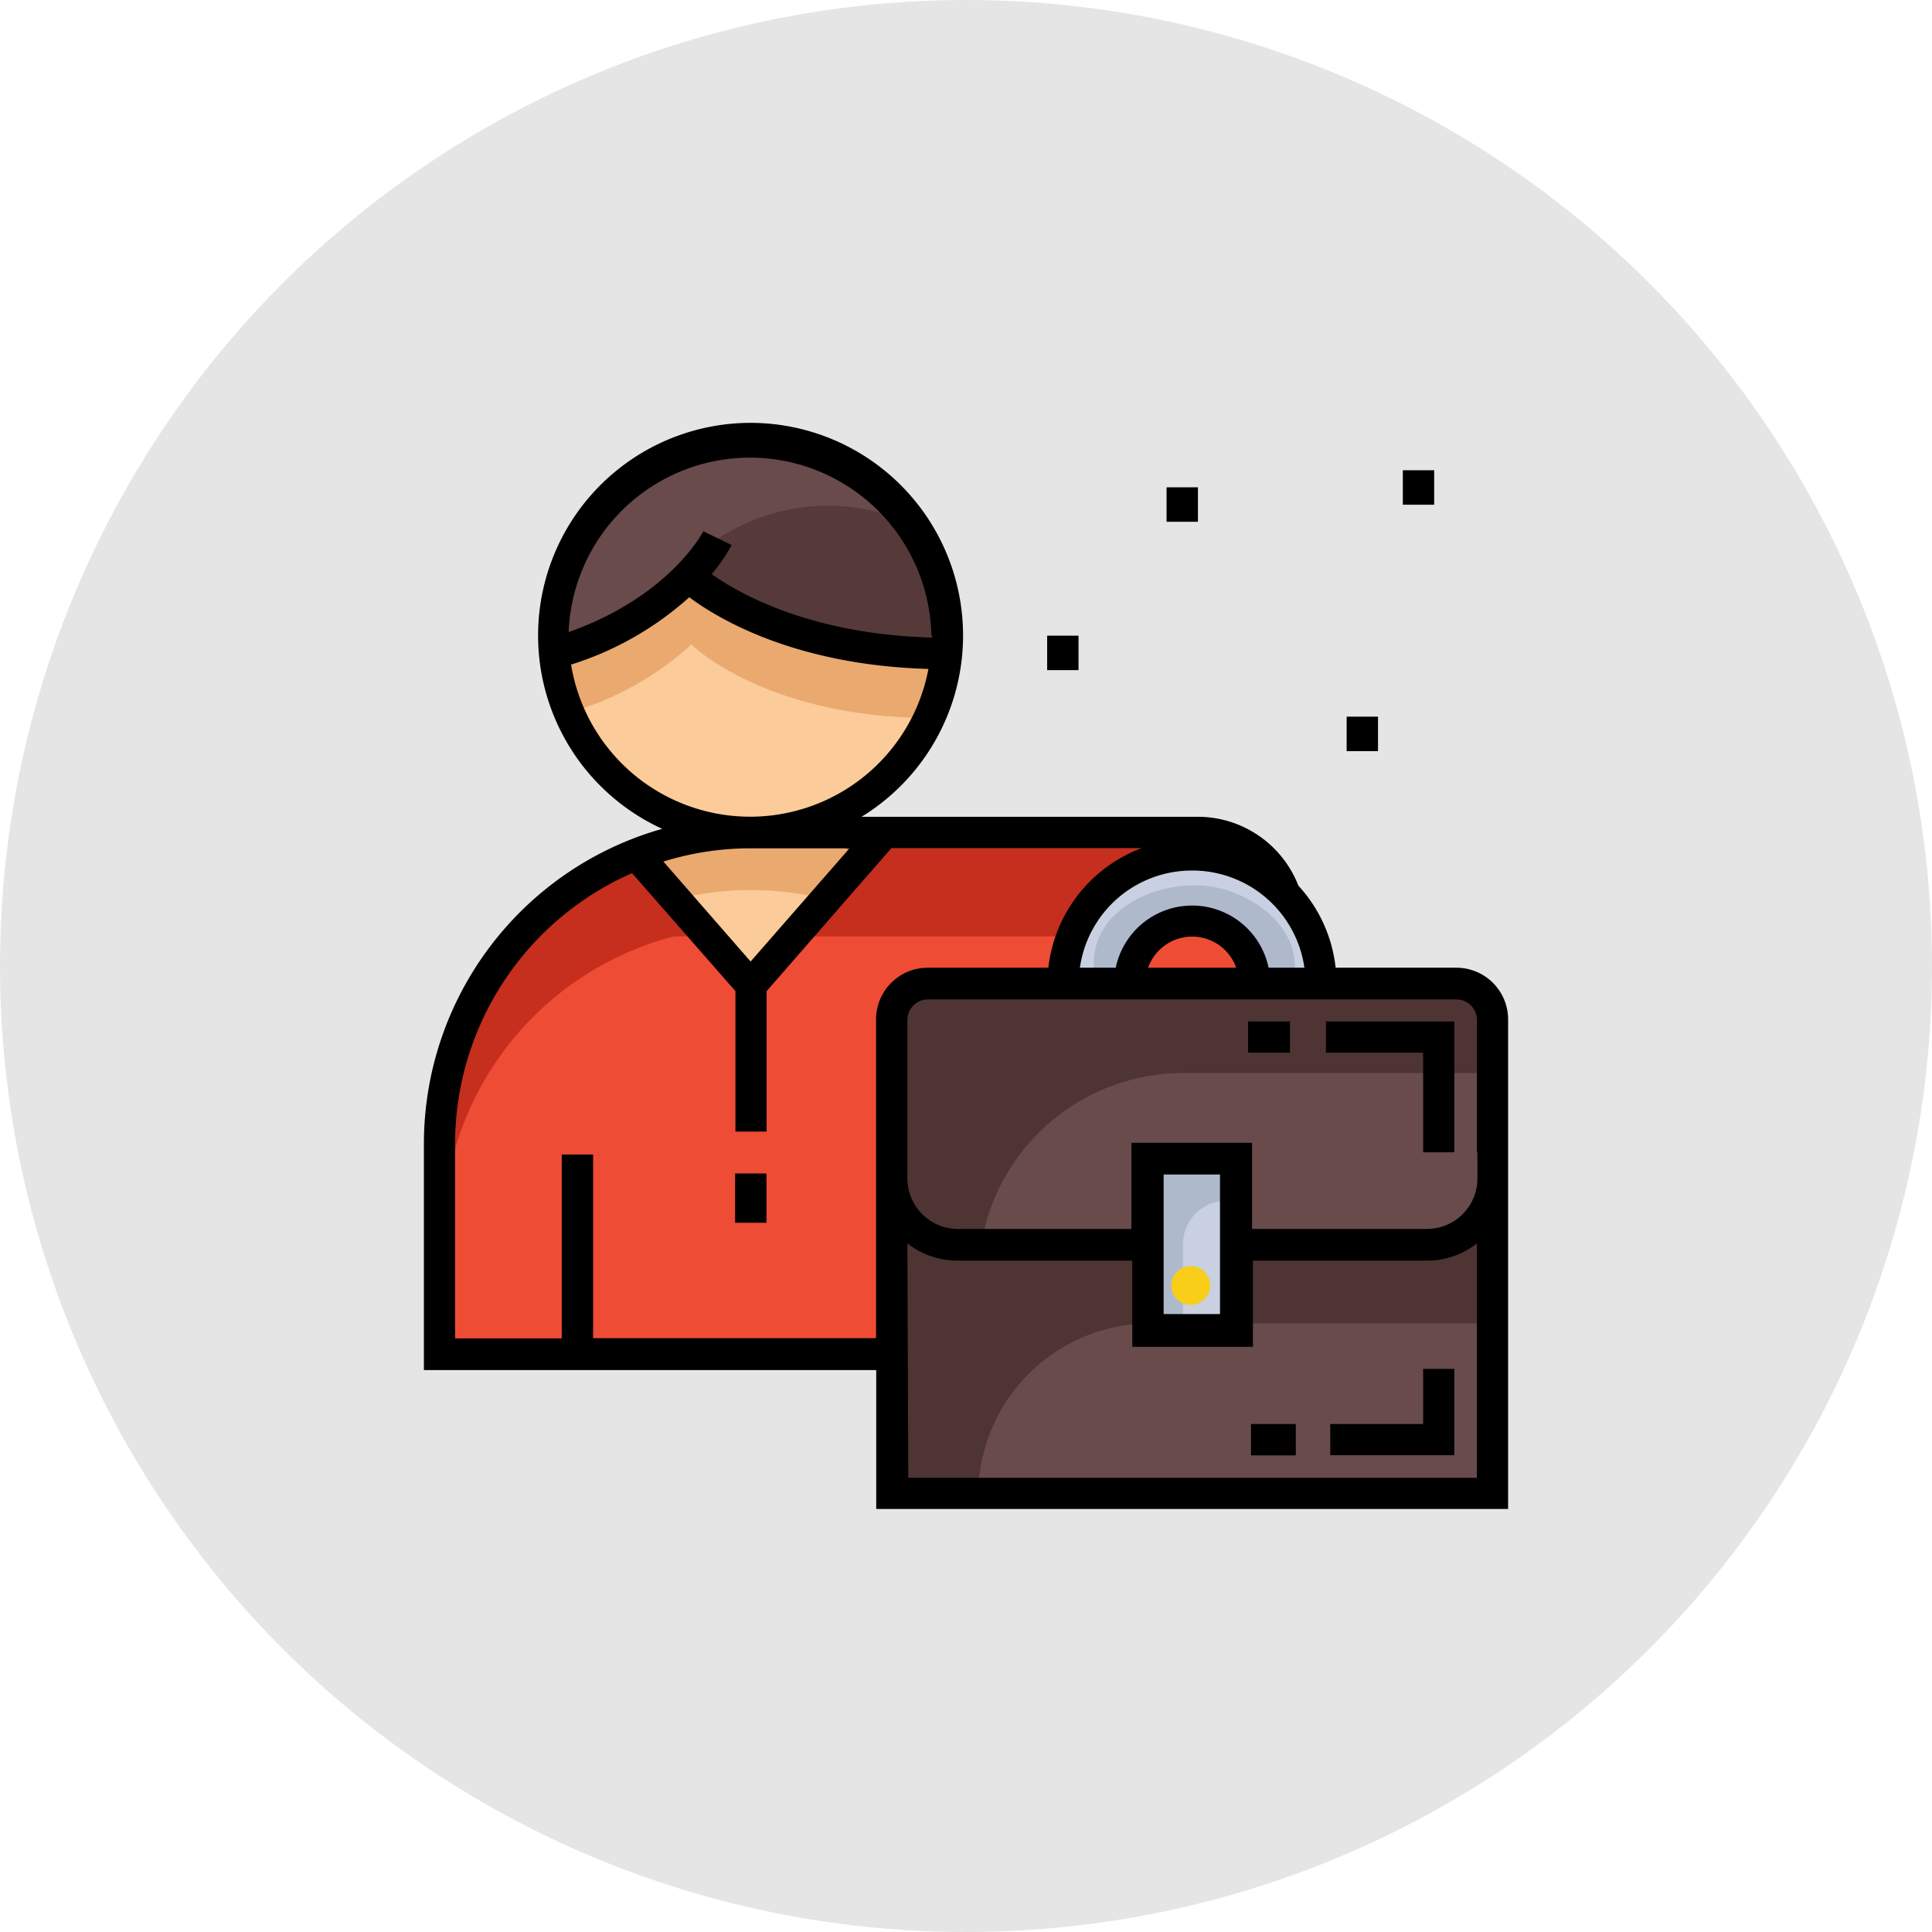 <svg xmlns="http://www.w3.org/2000/svg" viewBox="0 0 112.12 112.12"><defs><style>.cls-1{fill:#e5e5e5;}.cls-2{fill:#c62e1e;}.cls-3{fill:#ef4c35;}.cls-4{fill:#ff7061;}.cls-5{fill:#eaa96e;}.cls-6{fill:#fbcb99;}.cls-7{fill:#694b4b;}.cls-8{fill:#563939;}.cls-9{fill:#aeb9cc;}.cls-10{fill:#c8d0e2;}.cls-11{fill:#4f3434;}.cls-12{fill:#f8ce19;}</style></defs><title>empleo</title><g id="Capa_2" data-name="Capa 2"><g id="Capa_1-2" data-name="Capa 1"><circle class="cls-1" cx="56.06" cy="56.06" r="56.06"/><path class="cls-2" d="M53.53,51.4a17.68,17.68,0,0,0-10-3h0A17.84,17.84,0,0,0,25.7,66.26V78.83l27.83-.36V51.4Z"/><path class="cls-3" d="M74.39,53.63a5.52,5.52,0,0,1,0,.71,5,5,0,0,1-4.14,4.24,4.57,4.57,0,0,1-.83.07H53.53V78.47l-27.83.36V71.61A17.89,17.89,0,0,1,37.08,55a16.68,16.68,0,0,1,1.85-.61,17.8,17.8,0,0,1,4.65-.61h0a18.18,18.18,0,0,1,3.79.4V48.61h22a5,5,0,0,1,5,5Z"/><path class="cls-4" d="M70.32,58a1.68,1.68,0,0,1-.12.63,4.57,4.57,0,0,1-.83.07H56.58a1.82,1.82,0,0,1-.14-.7,1.74,1.74,0,0,1,1.74-1.74h10.4A1.74,1.74,0,0,1,70.32,58Z"/><path class="cls-2" d="M74.39,53.63a5.52,5.52,0,0,1,0,.71H38.93a17.8,17.8,0,0,1,4.65-.61h0a18.18,18.18,0,0,1,3.79.4V48.61h22a5,5,0,0,1,5,5Z"/><path class="cls-5" d="M50.05,49.58l-2.24,2.58-4.23,4.89-4.26-4.89-2.24-2.57a18,18,0,0,1,6.5-1.21h0A17.83,17.83,0,0,1,50.05,49.58Z"/><path class="cls-6" d="M47.81,52.16l-4.23,4.89-4.26-4.89a18.07,18.07,0,0,1,4.26-.51h0A17.82,17.82,0,0,1,47.81,52.16Z"/><path class="cls-6" d="M55.21,36.81c0,.24,0,.48,0,.71A11.85,11.85,0,0,1,55,38.87,11.63,11.63,0,0,1,32.9,41.4a10.82,10.82,0,0,1-.76-2.54A9.67,9.67,0,0,1,32,37.53q0-.36,0-.72a11.63,11.63,0,0,1,23.26,0Z"/><path class="cls-5" d="M55,38.87a11.56,11.56,0,0,1-.88,2.8c-9.72,0-14-4.27-14-4.27a17.61,17.61,0,0,1-7.28,4,11.33,11.33,0,0,1-.77-2.54,11.64,11.64,0,0,1,22.9,0Z"/><path class="cls-7" d="M55.21,36.81c0,.24,0,.48,0,.71-10.46.38-15-4.25-15-4.25A14.32,14.32,0,0,1,38.08,35,20.59,20.59,0,0,1,32,37.53q0-.36,0-.72a11.63,11.63,0,1,1,23.26,0Z"/><path class="cls-8" d="M55.21,36.81c0,.24,0,.48,0,.71-10.46.38-15-4.25-15-4.25A14.32,14.32,0,0,1,38.08,35a11.62,11.62,0,0,1,15.35-4.33A11.55,11.55,0,0,1,55.21,36.81Z"/><path class="cls-9" d="M76.57,57v.65h-3v-.53A4.35,4.35,0,0,0,72.33,54,4.33,4.33,0,0,0,65,57.07v.53H62V57a7.3,7.3,0,1,1,14.59,0Z"/><path class="cls-10" d="M76.59,57c0,.22,0,.43,0,.65H75.1a10.52,10.52,0,0,0,0-2.1c-.3-2-2.17-3.36-4-3.92-2.91-.89-7.62.64-7.62,4.3V57.6H62V57a7.29,7.29,0,0,1,13.4-4A7.47,7.47,0,0,1,76.59,57Z"/><path class="cls-11" d="M86.49,59.93V86.8H51.63V59.93a3,3,0,0,1,2.95-3h29A3,3,0,0,1,86.49,59.93Z"/><path class="cls-7" d="M86.49,71.9V62.27H68.67A11.89,11.89,0,0,0,57,71.9Z"/><path class="cls-7" d="M56.77,86.8H86.49v-10H66.77A10,10,0,0,0,56.77,86.8Z"/><rect class="cls-9" x="66.65" y="67.1" width="5.1" height="9.95"/><path class="cls-10" d="M71.75,69.68v7.37h-3.1V72.21a2.53,2.53,0,0,1,2.53-2.53Z"/><circle class="cls-12" cx="69.1" cy="74.6" r="1.13"/><rect x="42.66" y="68.1" width="1.82" height="2.86"/><polygon points="82.59 79.44 82.59 82.64 77.2 82.64 77.2 84.45 84.4 84.45 84.4 79.44 82.59 79.44"/><rect x="72.6" y="82.64" width="2.6" height="1.82"/><path d="M84.51,56.16h-7a8.34,8.34,0,0,0-2.16-4.76,6.27,6.27,0,0,0-5.83-4H50a12.34,12.34,0,0,0-6.45-22.86h0a12.34,12.34,0,0,0-5.12,23.56A19,19,0,0,0,24.6,66.38h0V79.51H50.85v8.06H87.52V59.17A3,3,0,0,0,84.51,56.16Zm-31.85,16a4.72,4.72,0,0,0,2.93,1H65.71v5h7v-5H82.78a4.72,4.72,0,0,0,2.93-1V85.76h-33Zm23-16H73.62a4.53,4.53,0,0,0-8.87,0H62.67a6.56,6.56,0,0,1,6.49-5.64h0A6.57,6.57,0,0,1,75.7,56.16Zm-4.86,12v8.1H67.53v-8.1ZM54.09,36.88V37c-7-.18-11.17-2.53-12.79-3.68a9.87,9.87,0,0,0,1.16-1.69l-1.64-.8S38.89,34.61,33,36.68a10.53,10.53,0,0,1,21.05.2ZM33.17,38.56A18.56,18.56,0,0,0,40,34.66c1.69,1.26,6.16,3.94,13.88,4.16a10.53,10.53,0,0,1-20.74-.26ZM43.56,55.8,38.5,50a16.94,16.94,0,0,1,5.06-.77H49.3Zm-6.88-5.13,6,6.85v8.15h1.81V57.52l7.24-8.3H66.25a8.42,8.42,0,0,0-5.41,6.94h-7a3,3,0,0,0-3,3v18.5H34.42V67H32.6V77.67H26.41V66.39h0A17.17,17.17,0,0,1,36.68,50.67Zm35.06,5.49H66.63a2.71,2.71,0,0,1,5.11,0Zm14,10.71v1.52a2.93,2.93,0,0,1-2.93,2.93H72.66v-5h-7v5H55.59a2.93,2.93,0,0,1-2.93-2.93V59.17A1.19,1.19,0,0,1,53.86,58H84.51a1.19,1.19,0,0,1,1.2,1.19v7.7Z"/><polygon points="72.43 59.28 72.43 60.19 72.43 61.09 74.86 61.09 74.86 60.19 74.86 59.28 72.43 59.28"/><polygon points="84.4 59.28 76.95 59.28 76.95 61.09 82.59 61.09 82.59 66.87 84.4 66.87 84.4 59.28"/><rect x="60.77" y="36.89" width="1.82" height="2"/><rect x="67.7" y="28.28" width="1.82" height="2"/><rect x="81.41" y="27.29" width="1.82" height="2"/><rect x="78.15" y="41.59" width="1.82" height="2"/></g></g></svg>